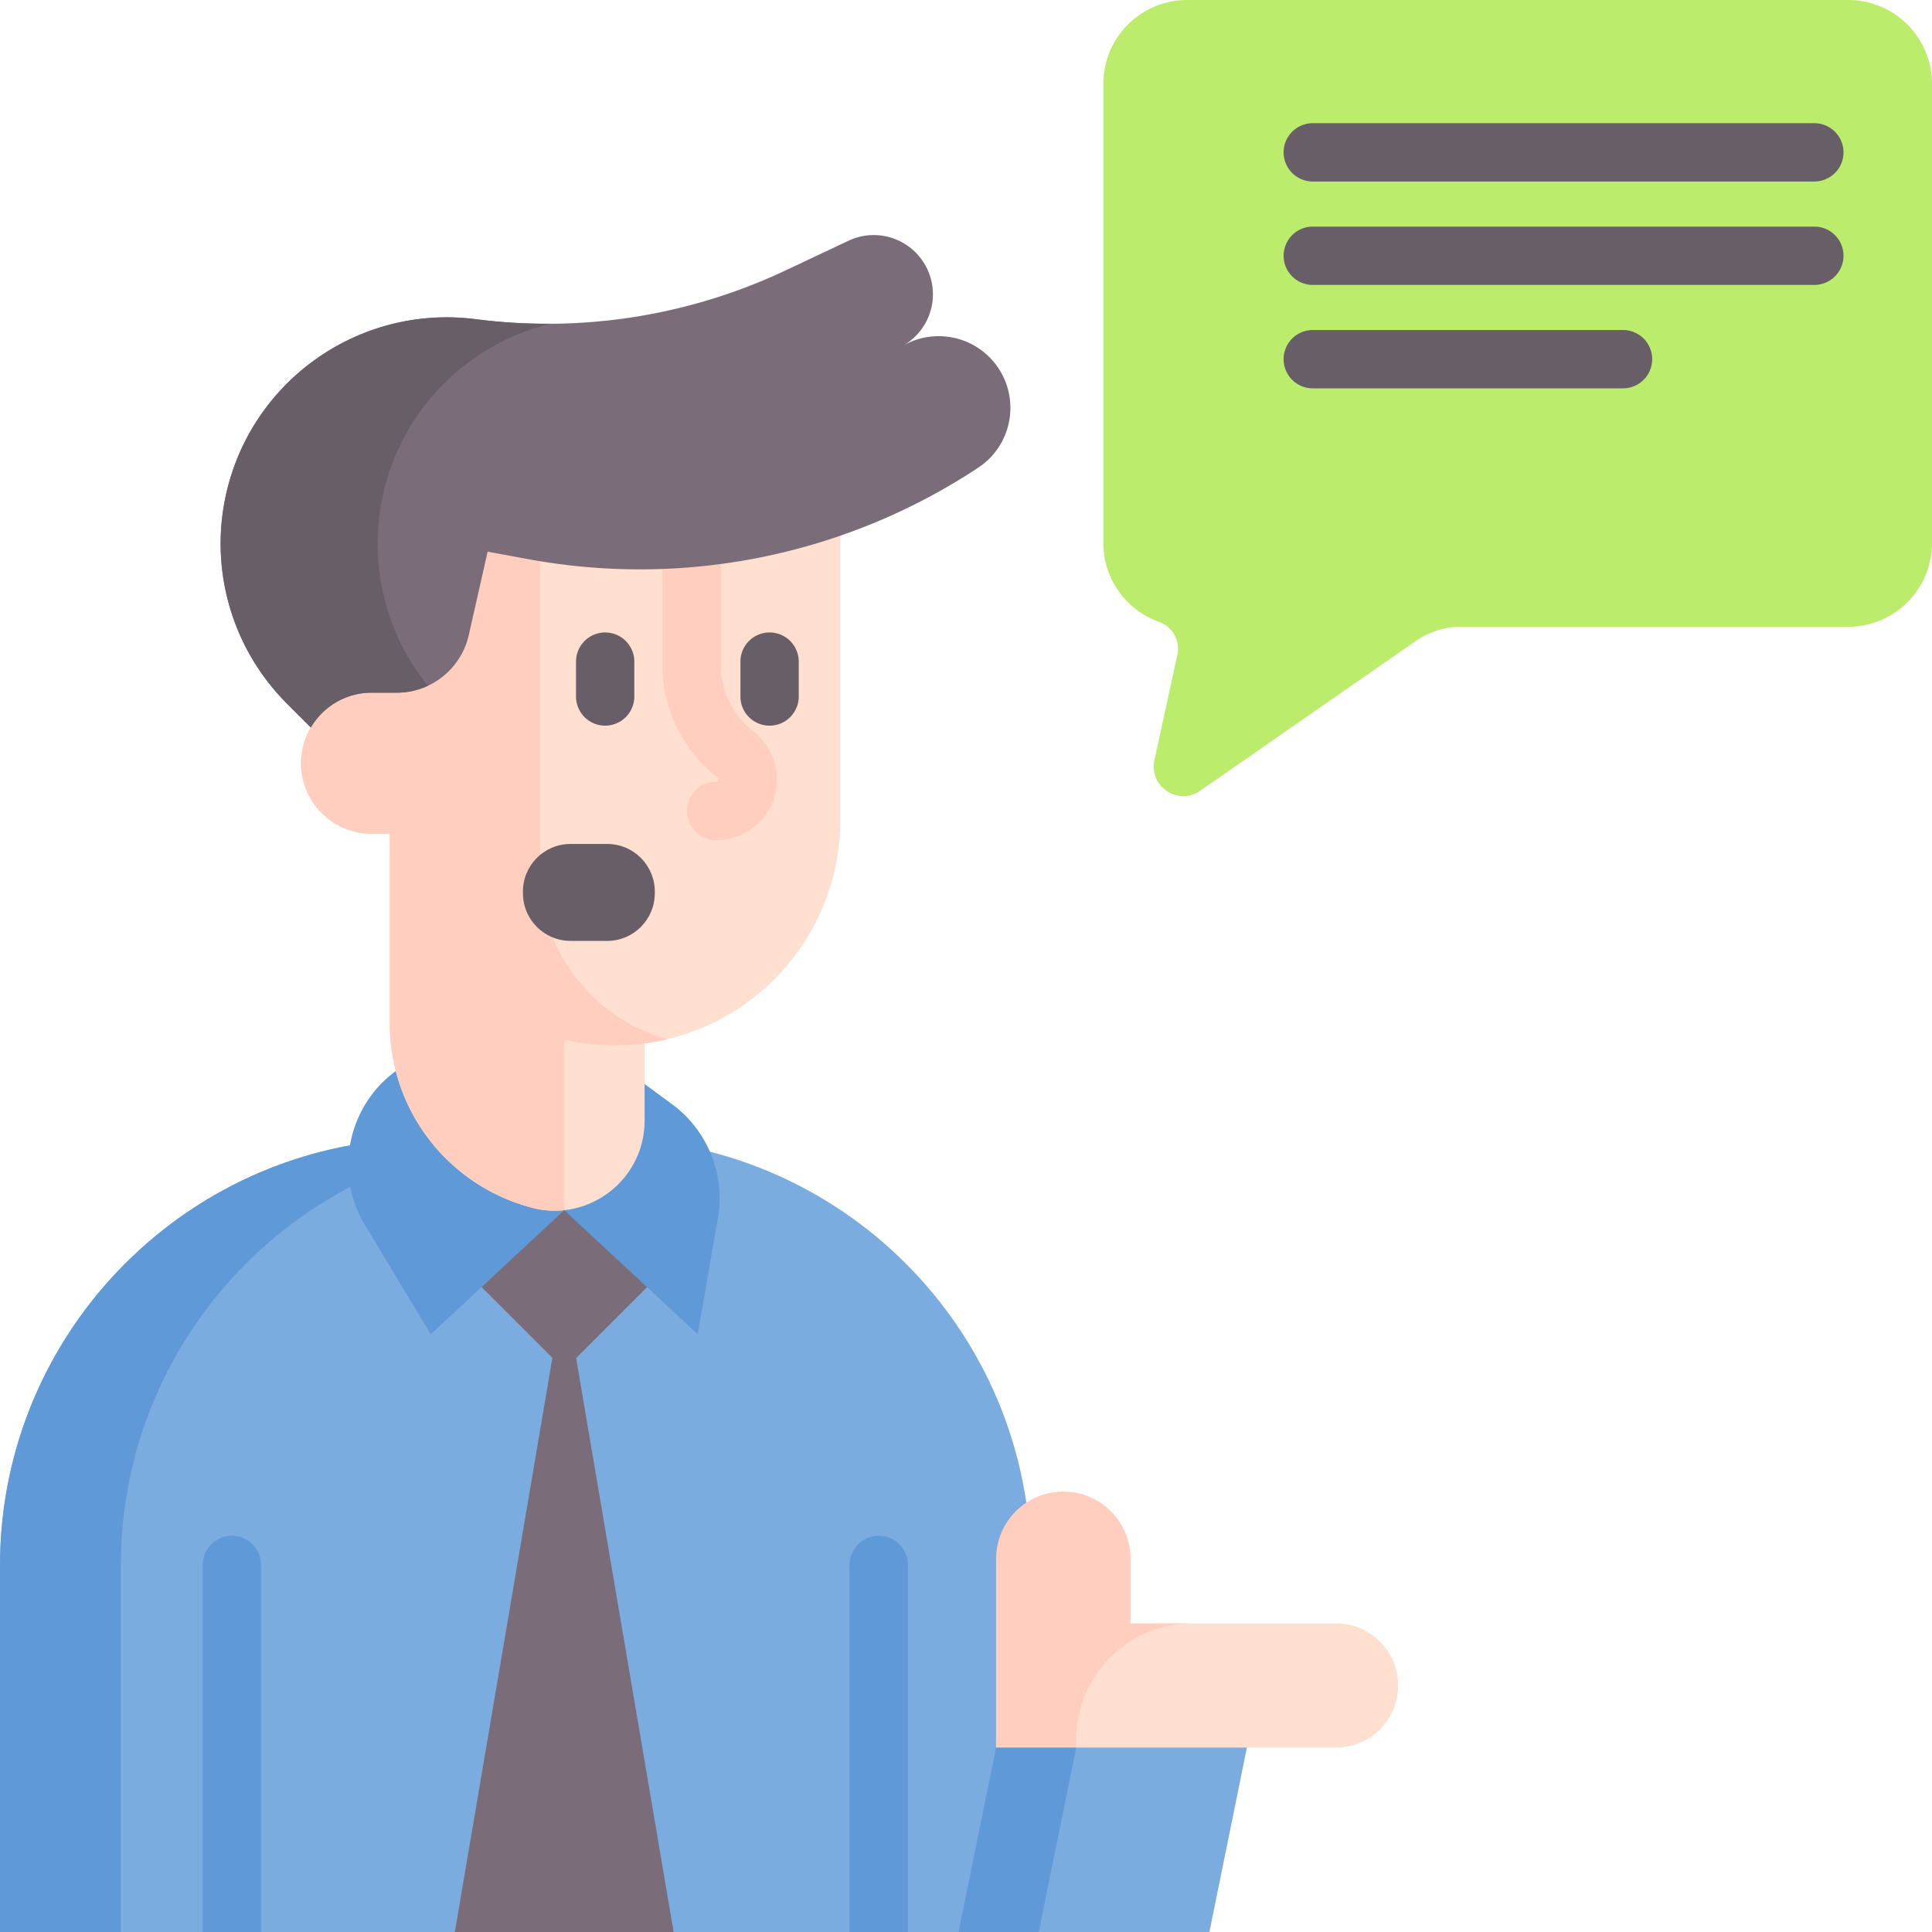 <svg viewBox="0 0 511.99 511.99" xmlns="http://www.w3.org/2000/svg"><g><path d="M273.209 414.928v97.062H0v-97.062c0-62.551 50.704-113.256 113.256-113.256h46.697c62.551 0 113.256 50.705 113.256 113.256z" fill="#7bacdf"></path><path d="M145.283 301.676c-62.556 0-113.265 50.709-113.265 113.256v97.057H.001v-97.057c0-62.547 50.709-113.256 113.256-113.256z" fill="#5f99d7"></path><path d="m178.517 511.99-28.99-170.626h-.003L120.535 511.99" fill="#7a6d79"></path><path d="m149.546 305.464 28.772 28.772-28.772 28.772-28.772-28.772z" fill="#7a6d79"></path><path d="m170.82 287.266 7.292 5.37a30.917 30.917 0 0 1 12.128 30.177l-5.337 30.771-35.376-32.874-35.376 32.874-17.417-28.918c-8.237-13.677-4.705-31.376 8.15-40.844" fill="#5f99d7"></path><path d="M222.671 127.501v89.833c0 28.183-19.544 51.815-45.823 58.051-1.967.48-3.979.852-6.028 1.115v20.477c0 15.927-15.311 27.376-30.585 22.88l-.78-.236c-21.438-6.318-36.16-25.998-36.16-48.343V220.95h-4.823c-5.158 0-9.826-2.094-13.217-5.475a18.643 18.643 0 0 1-5.475-13.217c0-3.871 1.178-7.469 3.191-10.452 1.768-2.611-1.187-18.248 1.641-19.689 2.547-1.305 2.964.299 6.028.299h4.823l7.832-44.916h119.376z" fill="#ffdfcf"></path><path d="M189.775 222.649a7.726 7.726 0 1 1 0-15.452c.074 0 .27 0 .482-.211a.61.61 0 0 0 .168-.439.678.678 0 0 0-.266-.524c-9.303-7.28-14.646-18.24-14.646-30.06v-43.33a7.726 7.726 0 1 1 15.452 0v43.33c0 7.035 3.182 13.56 8.729 17.901a16.147 16.147 0 0 1 4.569 5.667 16.051 16.051 0 0 1 1.614 7.016c0 4.302-1.673 8.344-4.71 11.382-3.068 3.05-7.108 4.72-11.392 4.72zM176.848 275.385c-1.967.48-3.979.852-6.028 1.115a58.863 58.863 0 0 1-7.832.517c-4.632 0-9.137-.526-13.461-1.532v45.224c-3.01.326-6.155.073-9.291-.852l-.78-.236c-21.438-6.318-36.16-25.998-36.16-48.343V220.95h-4.823c-5.158 0-9.826-2.094-13.217-5.475a18.643 18.643 0 0 1-5.475-13.217c0-3.871 1.178-7.469 3.191-10.452 1.768-2.611-1.187-18.248 1.641-19.689 2.547-1.305 2.964.299 6.028.299h4.823l7.832-44.916h34.02l5.774 13.869v89.724c.001 21.149 14.296 38.962 33.758 44.292z" fill="#ffcebf"></path><path d="M267.76 108.084c0 6.182-3.019 12.219-8.521 15.854a162.654 162.654 0 0 1-119.085 24.267l-10.932-2.012-4.986 22.091c-2.021 8.938-9.962 15.283-19.118 15.283h-6.644c-6.853 0-12.854 3.698-16.099 9.21h-.009l-6.327-6.327a59.94 59.94 0 0 1-15.791-56.891c6.726-26.995 30.965-45.469 58.133-45.469 2.547 0 5.122.163 7.714.499a148.05 148.05 0 0 0 82.064-12.917l16.761-7.905a15.605 15.605 0 0 1 6.617-1.469 15.687 15.687 0 0 1 13.643 7.941c4.242 7.46 1.686 16.888-5.62 21.221a18.843 18.843 0 0 1 9.183-2.375c6.672 0 13.144 3.508 16.625 9.772a18.951 18.951 0 0 1 2.392 9.227z" fill="#7a6d79"></path><g fill="#685e68"><path d="M101.855 129.559a59.81 59.81 0 0 0-1.777 14.486 59.927 59.927 0 0 0 13.325 37.692 19.64 19.64 0 0 1-8.285 1.831h-6.645c-6.853 0-12.854 3.698-16.099 9.21h-.009l-6.327-6.327a59.94 59.94 0 0 1-15.791-56.891c6.726-26.995 30.965-45.469 58.133-45.469 2.547 0 5.122.163 7.714.499a147.168 147.168 0 0 0 19.734 1.206c-21.084 5.147-38.443 21.581-43.973 43.763zM203.944 192.301a7.726 7.726 0 0 1-7.726-7.726v-9.244a7.726 7.726 0 1 1 15.452 0v9.244a7.726 7.726 0 0 1-7.726 7.726zM160.372 192.301a7.726 7.726 0 0 1-7.726-7.726v-9.244a7.726 7.726 0 1 1 15.452 0v9.244a7.726 7.726 0 0 1-7.726 7.726z" fill="#685e68"></path></g><path d="M69.175 414.712v97.278H53.723v-97.278a7.729 7.729 0 0 1 7.726-7.726 7.722 7.722 0 0 1 7.726 7.726zM240.604 414.712v97.278h-15.452v-97.278a7.722 7.722 0 0 1 7.726-7.726 7.729 7.729 0 0 1 7.726 7.726z" fill="#5f99d7"></path><path d="M160.907 249.341h-9.71c-6.968 0-12.616-5.648-12.616-12.616v-.46c0-6.968 5.648-12.616 12.616-12.616h9.71c6.968 0 12.616 5.648 12.616 12.616v.46c0 6.968-5.648 12.616-12.616 12.616z" fill="#685e68"></path><path d="M281.787 395.277c-9.841 0-17.819 7.978-17.819 17.819v50.01h35.638v-50.01c0-9.842-7.978-17.819-17.819-17.819z" fill="#ffcebf"></path><path d="M254.026 511.99h66.469l9.942-48.884-20.015-16.444-46.454 16.444z" fill="#7bacdf"></path><path d="m316.814 451.911-31.605 11.198-9.941 48.881h-21.242l9.941-48.881 46.45-16.452z" fill="#5f99d7"></path><path d="m273.209 460.895 12 2.211h68.865c9.081 0 16.443-7.362 16.443-16.443 0-9.081-7.362-16.443-16.443-16.443h-47.375c-16.942-.001-33.49 13.733-33.49 30.675z" fill="#ffdfcf"></path><path d="M315.875 430.219c-16.936 0-30.668 13.732-30.668 30.678v2.215h-21.242v-2.215c0-16.946 13.732-30.678 30.678-30.678z" fill="#ffcebf"></path><path d="M489.766 0H314.619c-12.274 0-22.224 9.95-22.224 22.224v121.658c0 9.667 6.177 17.874 14.797 20.925 3.572 1.264 5.617 5.018 4.812 8.72l-6.074 27.94c-1.511 6.949 6.278 12.151 12.118 8.093l57.104-39.672a21.16 21.16 0 0 1 12.074-3.783h102.54c12.274 0 22.224-9.95 22.224-22.224V22.224C511.99 9.95 502.04 0 489.766 0z" fill="#bbec6c"></path><g fill="#685e68"><path d="M480.809 48.099H347.892a7.726 7.726 0 1 1 0-15.452h132.917a7.726 7.726 0 1 1 0 15.452zM480.809 75.505H347.892a7.726 7.726 0 1 1 0-15.452h132.917a7.726 7.726 0 1 1 0 15.452zM430.109 102.911h-82.217a7.726 7.726 0 1 1 0-15.452h82.217a7.726 7.726 0 1 1 0 15.452z" fill="#685e68"></path></g></g></svg>